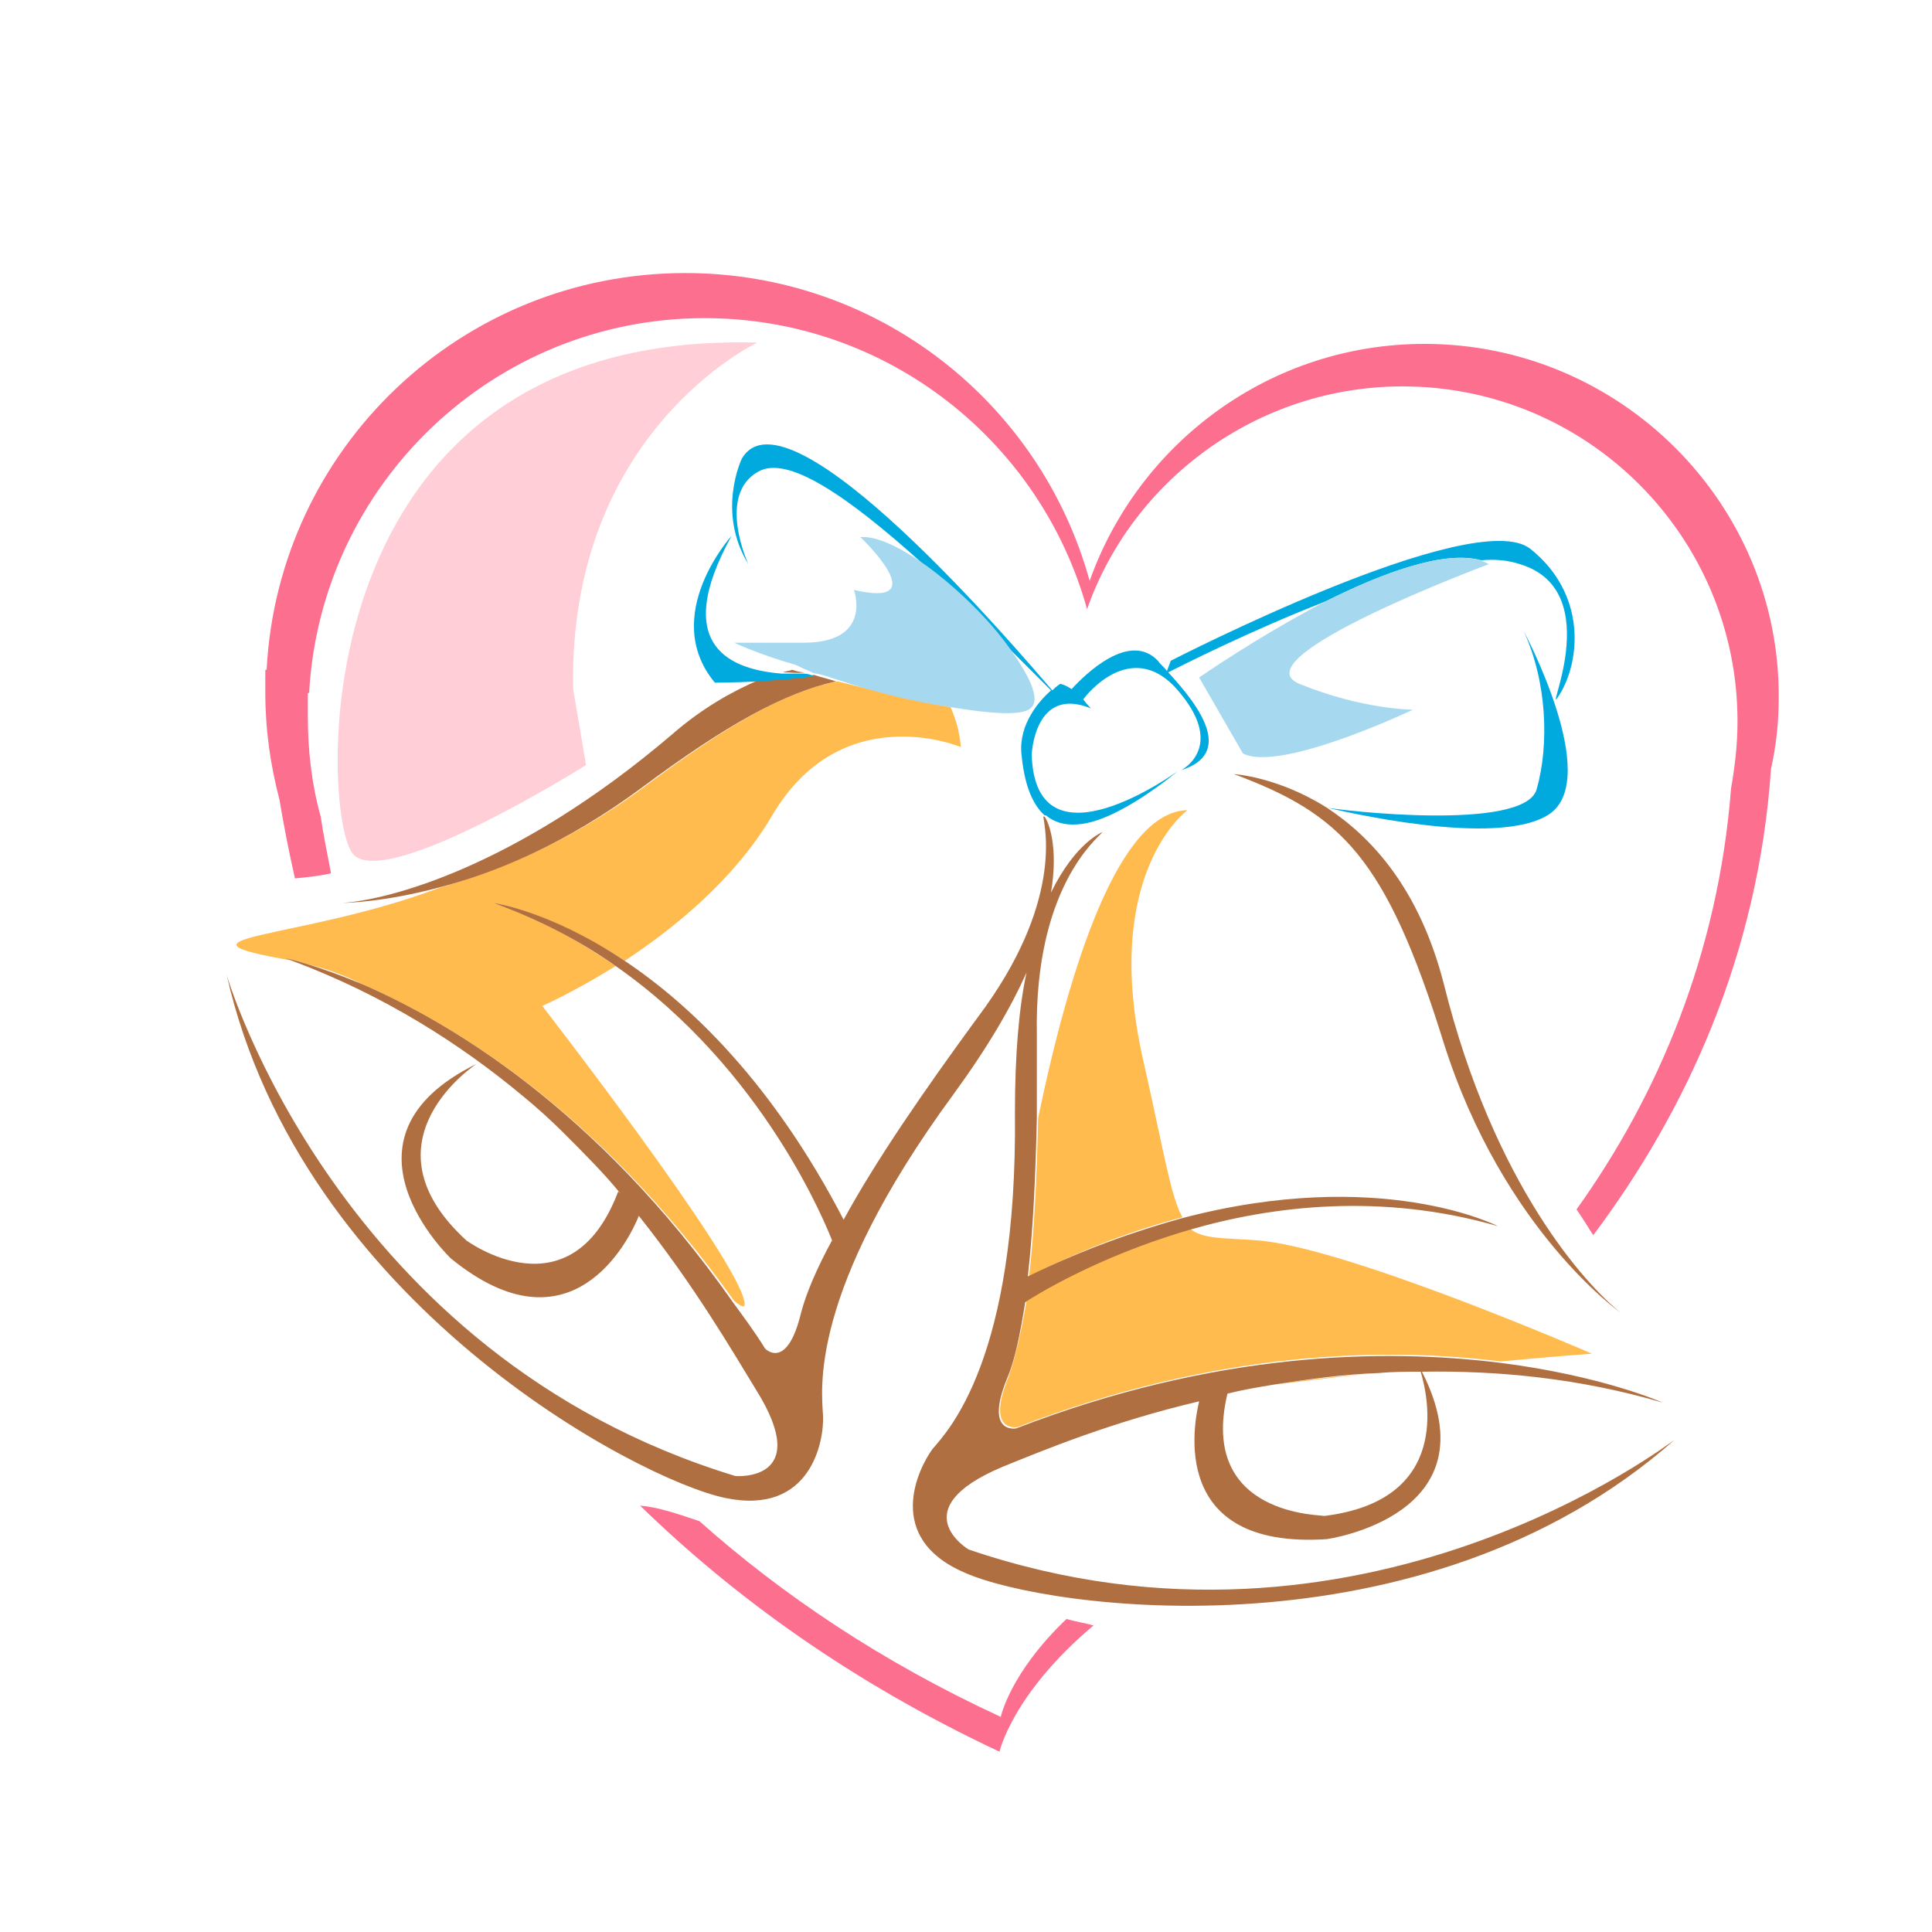 <?xml version="1.0" encoding="utf-8"?>
<!-- Generator: Adobe Illustrator 18.1.0, SVG Export Plug-In . SVG Version: 6.00 Build 0)  -->
<svg version="1.1" id="Layer_1" xmlns="http://www.w3.org/2000/svg" xmlns:xlink="http://www.w3.org/1999/xlink" x="0px" y="0px"
	 viewBox="0 0 150 150" enable-background="new 0 0 150 150" xml:space="preserve">
<g>
	<path fill="none" d="M28.1,76.4c-1.4-0.7-2.8-1.2-4.1-1.5C25,75.2,26.4,75.7,28.1,76.4z"/>
	<path fill="none" d="M102.8,117.6c9.9-1.1,8.1-9.2,7.5-11.2c-1.1,0-2.1,0.1-3.2,0.1c-2.6,0.3-5.4,0.6-8.2,0.9
		c-1.3,0.2-2.5,0.4-3.6,0.7C93,117.8,102.8,117.6,102.8,117.6z"/>
	<path fill="none" d="M57.8,101.1c0.1,0.4-0.2,0.4-0.8-0.1c0.8,1.2,1.7,2.4,2.5,3.6c0,0,1.7,1.8,2.8-2.8c0.4-1.5,1.2-3.4,2.4-5.6
		c-0.4-1-5.2-13.2-16.8-21.3c-3.2,2-5.7,3.1-5.7,3.1S57.4,97.7,57.8,101.1z"/>
	<path fill="none" d="M79.3,58.5c-0.2-2.3,1.4-4.1,2.3-4.9c-1.3-1.3-2.5-2.5-3.7-3.7c1.8,2.3,2.9,4.4,2,5.2
		c-0.7,0.6-3.1,0.4-6.2-0.1c0.4,0.8,0.7,1.8,0.8,3.1c0,0-9.3-3.9-14.7,5.4c-2.8,4.9-7.5,8.7-11.4,11.2c5.2,3.5,11.5,9.5,17.1,20
		C68.1,90,71.9,84.5,76,78.9c6.7-9,5.1-14.8,5.1-15.6C80,62.3,79.5,60.6,79.3,58.5z"/>
	<path fill="#FFBB4D" d="M78.3,106.9c-1.8,4.4,0.7,3.9,0.7,3.9c15.5-6,28.6-6.2,37.5-5.1c4.3-0.4,7.1-0.6,7.1-0.6s-19.1-8.3-26-8.8
		c-2.8-0.2-4.2-0.1-5.2-0.9c-7.3,2.1-12.1,5.2-12.7,5.6C79.3,103.4,78.8,105.5,78.3,106.9z"/>
	<path fill="#FFBB4D" d="M98.9,107.5c2.8-0.3,5.5-0.7,8.2-0.9C104.3,106.8,101.5,107.1,98.9,107.5z"/>
	<path fill="#FFBB4D" d="M91.8,94.5c-0.9-1.6-1.4-4.9-3-12c-3.4-14.7,3.4-19.6,3.4-19.6c-5.3,0.1-9.1,11.9-11.6,23.9
		c-0.1,4.5-0.3,8.8-0.7,12.3C84.2,96.9,88.1,95.5,91.8,94.5z"/>
	<path fill="#FFBB4D" d="M43.7,88c-1-1-2.1-1.9-3.2-2.9C41.6,86.1,42.7,87,43.7,88z"/>
	<path fill="#FFBB4D" d="M24,74.9c1.3,0.3,2.7,0.8,4.1,1.5C34.8,79.3,46.3,86,57,101c0.6,0.5,0.9,0.6,0.8,0.1
		c-0.5-3.4-15.7-23-15.7-23s2.5-1.1,5.7-3.1c-2.8-1.9-5.9-3.7-9.5-4.9c0,0,4.3,0.6,10.2,4.5c3.8-2.5,8.5-6.3,11.4-11.2
		c5.4-9.3,14.7-5.4,14.7-5.4c-0.1-1.2-0.4-2.2-0.8-3.1c-2.7-0.5-5.9-1.3-8.8-2c-4,0.8-8.4,3.3-15,8.2c-5.9,4.4-11.6,6.6-15.8,7.8
		c-10.8,4.1-22.4,3.8-11.4,5.7c-0.2-0.1-0.3-0.1-0.5-0.2C22.2,74.4,22.8,74.5,24,74.9z"/>
	<path fill="#B06F41" d="M75.2,120.3c0,0-5.2-3.1,2.6-6.4c3.2-1.3,8.5-3.5,15.3-5.1c-0.4,1.7-2.4,11.5,9.9,10.7c0,0,13.1-1.8,7.4-13
		c5.9-0.1,12.2,0.5,18.7,2.4c0,0-4.7-2.1-12.7-3.1c-8.9-1.1-22-0.9-37.5,5.1c0,0-2.5,0.5-0.7-3.9c0.6-1.4,1-3.4,1.4-5.9
		c0.6-0.4,5.5-3.5,12.7-5.6c6.5-1.9,15-2.9,24-0.3c0,0-9.1-4.7-24.6-0.6c-3.6,1-7.6,2.4-11.9,4.5c0.4-3.5,0.6-7.7,0.7-12.3
		c0-2.1,0-4.3,0-6.5c-0.2-11.4,4.7-15.2,5.1-15.7c0,0-2.1,0.8-4,4.7c0.6-3.6-0.2-5.5-0.5-5.9c0,0,0,0-0.1,0
		c0.1,0.8,1.6,6.7-5.1,15.6c-4.1,5.6-7.9,11.1-10.4,15.7C60,84.1,53.6,78,48.5,74.6c-5.8-3.9-10.2-4.5-10.2-4.5
		c3.6,1.3,6.8,3,9.5,4.9c11.6,8.1,16.4,20.3,16.8,21.3c-1.2,2.2-2,4.1-2.4,5.6c-1.1,4.6-2.8,2.8-2.8,2.8c-0.8-1.3-1.7-2.5-2.5-3.6
		C46.3,86,34.8,79.3,28.1,76.4c-1.7-0.7-3.1-1.2-4.1-1.5c-1.2-0.4-1.8-0.5-1.8-0.5c0.2,0.1,0.3,0.1,0.5,0.2
		c7.2,2.7,13.1,6.5,17.9,10.5c1.1,0.9,2.2,1.9,3.2,2.9c1.6,1.6,3.1,3.1,4.4,4.7l-0.2-0.2c-3.7,9.8-11.8,3.8-11.8,3.8
		c-8.4-7.7,0.8-13.7,0.8-13.7c-11.8,5.8-2,15.1-2,15.1c9.3,7.6,13.8-1.3,14.6-3.3c4.3,5.4,7.2,10.4,9.1,13.5
		c4.5,7.2-1.6,6.7-1.6,6.7c-30.9-9.4-39.5-38.9-39.5-38.9c5.8,25.5,32,39.2,38.7,40.6c6.7,1.4,7.7-4.5,7.6-6.4
		c-0.1-1.9-1.2-9.5,10.1-24.9c2.7-3.7,4.5-6.8,5.7-9.5c-0.6,2.8-0.9,6.4-0.9,10.9c0.2,19.1-5.2,24.7-6.4,26.1
		c-1.1,1.5-3.8,6.9,2.5,9.6c6.2,2.8,35.5,7,55.1-10.3C129.9,111.8,105.7,130.7,75.2,120.3z M95.3,108.2c1.2-0.3,2.4-0.5,3.6-0.7
		c2.6-0.4,5.3-0.8,8.2-0.9c1-0.1,2.1-0.1,3.2-0.1c0.6,2,2.4,10-7.5,11.2C102.8,117.6,93,117.8,95.3,108.2z"/>
	<path fill="#B06F41" d="M103,62.7c-3.8-2.4-7.2-2.6-7.2-2.6c8.3,3.1,11.8,6.4,16.3,20.9c4.6,14.5,13.7,20.9,13.7,20.9
		c-2.6-2.1-9.8-9.8-13.7-25.5C110.2,69,106.5,65,103,62.7C103,62.7,103,62.7,103,62.7C103,62.7,103,62.7,103,62.7z"/>
	<path fill="#B06F41" d="M61.5,52c-0.2,0.1-0.5,0.1-0.7,0.2c0.6,0,1.2,0.1,1.7,0C62.1,52.2,61.8,52.1,61.5,52z"/>
	<path fill="#B06F41" d="M64.9,52.9c-0.6-0.2-1.1-0.3-1.7-0.5c-1.1,0.2-2.8,0.3-4.3,0.4c-2.1,0.9-4.4,2.2-6.7,4.2
		C39.9,67.5,29.9,69.9,26.6,70.1c0,0,3,0,7.5-1.2c4.3-1.1,9.9-3.4,15.8-7.8C56.5,56.2,60.9,53.8,64.9,52.9z"/>
	<path fill="#00A9DE" d="M77.9,49.9c1.2,1.2,2.4,2.4,3.7,3.7c-0.9,0.8-2.5,2.6-2.3,4.9c0.2,2.1,0.7,3.8,1.8,4.8c0,0,0,0,0.1,0
		c0.6,0.5,1.4,0.8,2.5,0.7c3.1-0.2,7.7-4.1,7.7-4.1s-11,8-11.3-1.3c0,0,0.2-5.4,4.6-3.6c0,0-0.3-0.3-0.6-0.7
		c0.9-1.2,4.3-4.6,7.6-0.4c3.4,4.2,0,5.9,0,5.9c4.1-1.3,1.5-4.9-1-7.6c1-0.5,6.3-3.2,12.2-5.5c4.4-2.2,9.2-4,12.1-3.2
		c1.1-0.1,2.1,0,3,0.3c7,2.1,1.5,12.7,3.1,10.1c1.6-2.6,2.1-7.8-2.3-11.3c-4.4-3.4-27.9,8.7-27.9,8.7l-0.3,0.8
		c-0.2-0.3-0.5-0.5-0.7-0.8c-2.2-2.3-5.6,1-6.7,2.2c-0.3-0.2-0.7-0.4-0.9-0.4c0,0-0.3,0.2-0.6,0.5c-2.5-2.9-20.5-24.1-24.1-18
		c0,0-2,4.1,0.5,8.2c0,0-2.5-5.4,0.8-7.2c2.2-1.2,6.6,1.6,13,7.4C74,45.6,76.3,47.8,77.9,49.9z"/>
	<path fill="#00A9DE" d="M62.4,52.3c-0.5,0-1.1,0-1.7,0c-3.8-0.3-8.7-2-3.9-10.7c0,0-5.6,6.2-1.3,11.4c0,0,1.6,0,3.4-0.1
		c1.5-0.1,3.1-0.2,4.3-0.4C63,52.4,62.7,52.3,62.4,52.3z"/>
	<path fill="#00A9DE" d="M103,62.7C103,62.7,103,62.7,103,62.7C103,62.7,103,62.7,103,62.7c0.9,0.2,13.3,3.2,17.3,0.5
		c4.1-2.8-2-14.2-2-14.2c1.8,3.9,2,8.8,1,12.3C118.3,64.6,103.9,62.9,103,62.7z"/>
	<path fill="#FC6F8F" d="M77.7,133.3c-9.3-4.3-17-9.5-23.4-15.2c-1.5-0.5-3.2-1.1-4.6-1.2C57,124,66.1,130.6,77.6,136
		c0,0,1-4.5,7.3-9.8c-0.7-0.2-1.4-0.3-2.1-0.5C78.4,129.9,77.7,133.3,77.7,133.3z"/>
	<path fill="#FC6F8F" d="M110.6,26.7c-12,0-22.2,7.7-26,18.4c-3.8-13.8-16.4-23.9-31.4-23.9c-17.4,0-31.6,13.6-32.5,30.8l-0.1,0
		c0,0,0,0.3,0,0.8c0,0.3,0,0.7,0,1c0,2.9,0.4,5.6,1.1,8.3c0.3,1.8,0.7,3.9,1.2,6.1c1-0.1,2-0.2,2.8-0.4c-0.3-1.6-0.6-3-0.8-4.4
		c-0.7-2.5-1-5.1-1-7.8c0-0.3,0-0.6,0-1c0-0.5,0-0.8,0-0.8l0.1,0c0.9-16.2,14.3-29.1,30.7-29.1c14.2,0,26.1,9.6,29.7,22.6
		C87.9,37.3,97.6,30,108.9,30c14.4,0,26,11.7,26,26c0,1.8-0.2,3.5-0.5,5.2c-1,12.9-5.7,23.9-12,32.7c0.5,0.7,0.9,1.4,1.3,2
		c7.2-9.6,12.8-21.7,13.8-36.2c0.4-1.8,0.6-3.6,0.6-5.5C138.2,39.1,125.8,26.7,110.6,26.7z"/>
	<path fill="#A6D9F0" d="M73.8,54.9c3,0.5,5.5,0.7,6.2,0.1c0.9-0.7-0.2-2.8-2-5.2c-1.6-2.1-3.9-4.3-6.1-5.9c-2-1.4-3.8-2.3-5.1-2.2
		c0,0,5.9,5.6-0.5,4.1c0,0,1.5,4.1-3.9,4.1c-5.4,0-5.4,0-5.4,0s1.9,0.9,4.7,1.7c0.3,0.1,0.6,0.3,0.9,0.4c0.3,0.1,0.5,0.3,0.8,0.3
		c0.5,0.1,1.1,0.3,1.7,0.5C67.8,53.7,71,54.5,73.8,54.9z"/>
	<path fill="#A6D9F0" d="M102.9,46.7c-5.2,2.7-9.8,5.9-9.8,5.9l3.4,5.9c2.9,1.5,13.2-3.4,13.2-3.4s-3.9,0-8.8-2
		c-4.9-2,14.7-9.3,14.7-9.3c-0.2-0.1-0.4-0.2-0.7-0.3C112.1,42.7,107.3,44.5,102.9,46.7z"/>
	<path fill="#FFCED6" d="M58.8,26.6c-35.8-1-33.9,36.8-31.4,39.7s18.1-6.9,18.1-6.9l-1-5.9C44.1,33.5,58.8,26.6,58.8,26.6z"/>
</g>
</svg>

